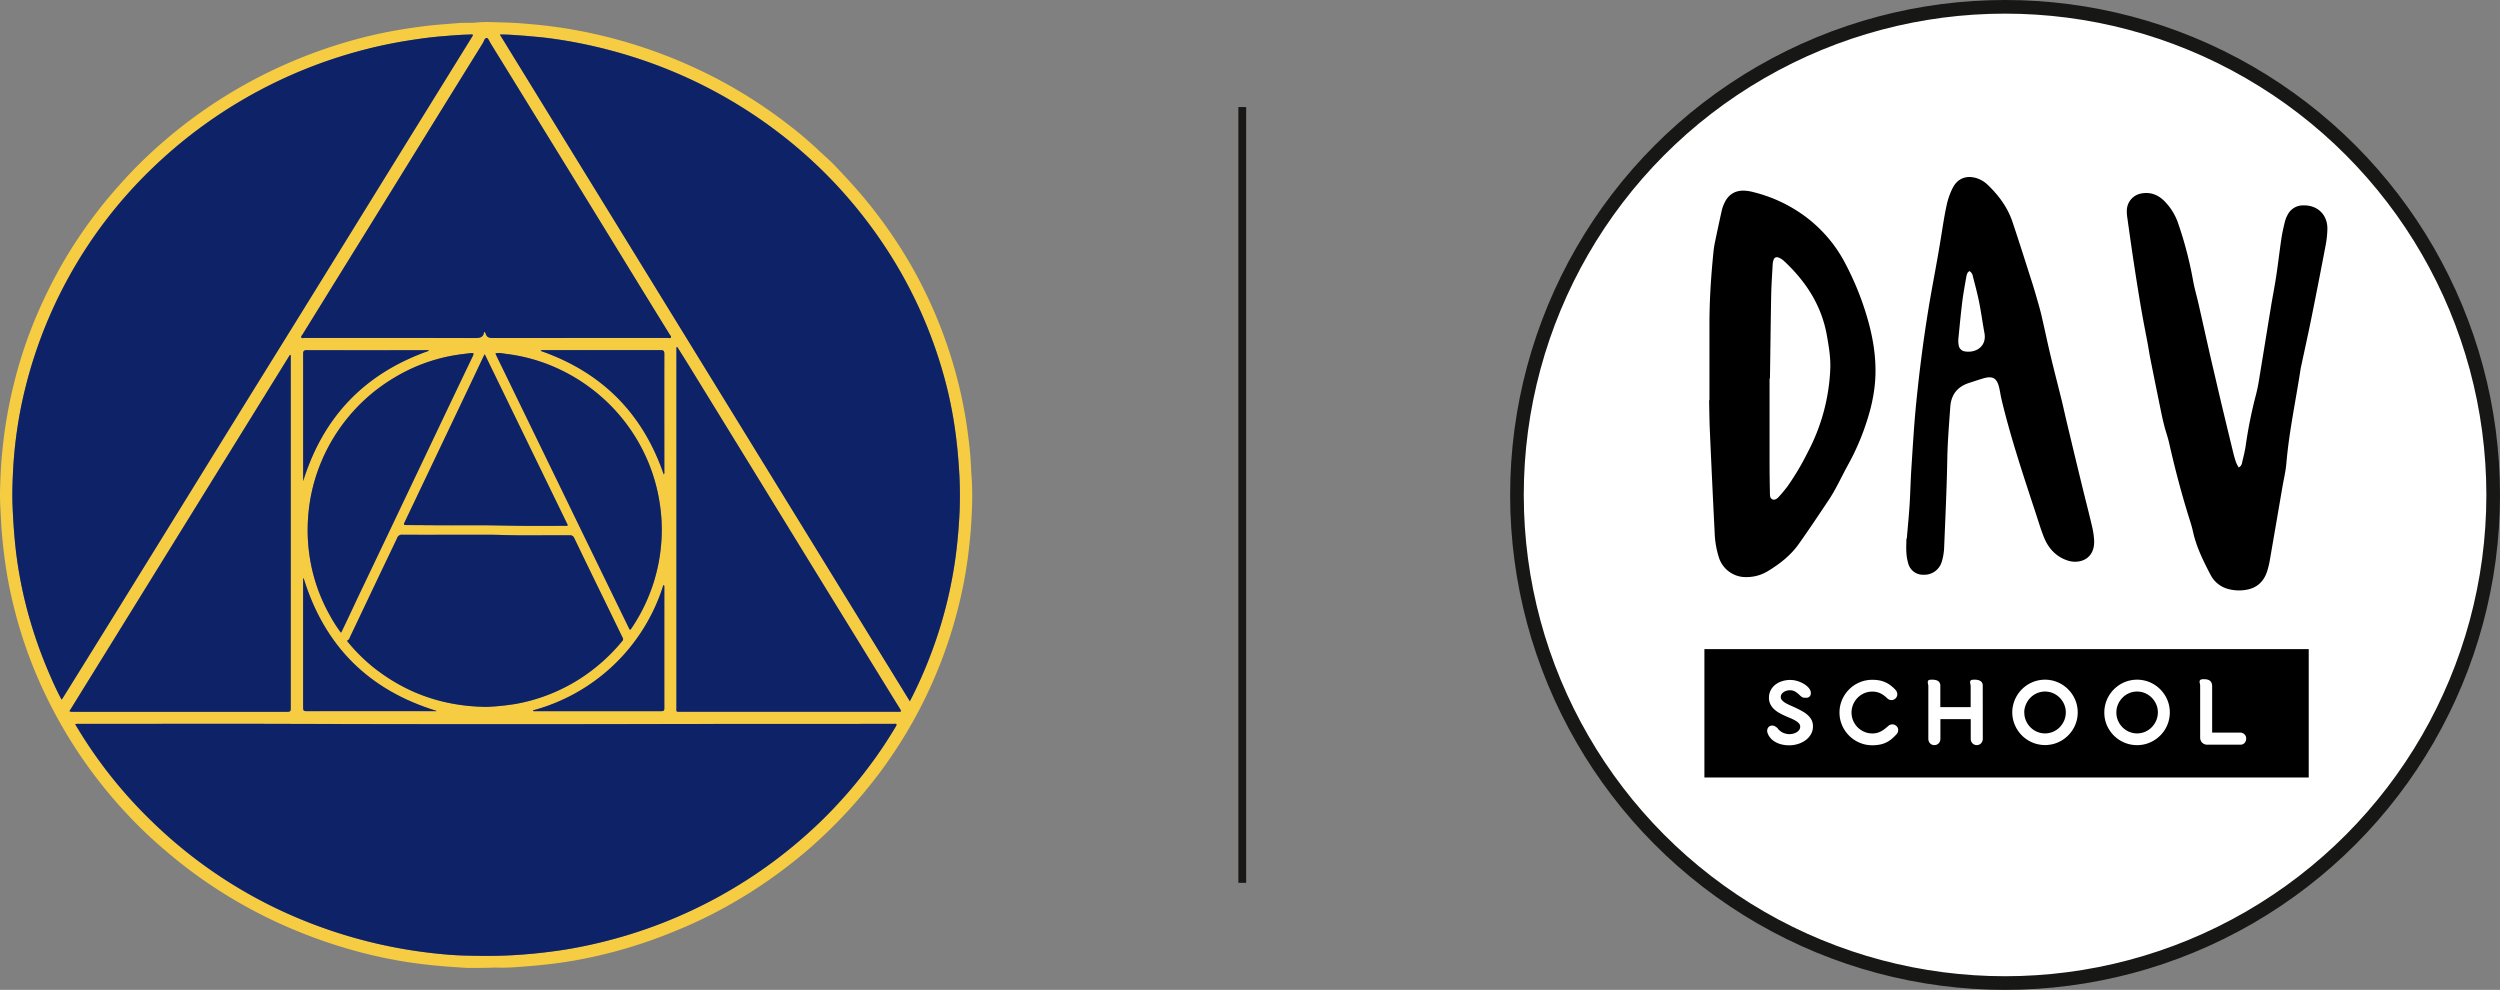 <?xml version="1.0" encoding="UTF-8" standalone="no"?>
<svg
   viewBox="0 0 1283.099 508.04"
   width="1283.099"
   height="508.04"
   version="1.1"
   id="svg76"
   sodipodi:docname="logos-uc.svg"
   inkscape:version="1.1.1 (3bf5ae0d25, 2021-09-20, custom)"
   xmlns:inkscape="http://www.inkscape.org/namespaces/inkscape"
   xmlns:sodipodi="http://sodipodi.sourceforge.net/DTD/sodipodi-0.dtd"
   xmlns="http://www.w3.org/2000/svg"
   xmlns:svg="http://www.w3.org/2000/svg">
  <rect x="0" y="0" width="1283.099" height="508.04" fill="#808080" stroke="none"/>
  <sodipodi:namedview
     id="namedview78"
     pagecolor="#ffffff"
     bordercolor="#666666"
     borderopacity="1.0"
     inkscape:pageshadow="2"
     inkscape:pageopacity="0.0"
     inkscape:pagecheckerboard="0"
     showgrid="false"
     inkscape:zoom="0.87675993"
     inkscape:cx="639.2856"
     inkscape:cy="466.49029"
     inkscape:window-width="1920"
     inkscape:window-height="995"
     inkscape:window-x="0"
     inkscape:window-y="0"
     inkscape:window-maximized="1"
     inkscape:current-layer="svg76" />
  <defs
     id="defs4">
    <style
       id="style2">
      .cls-1 {
        font-size: 137px;
        font-family: Montserrat-Medium, Montserrat;
        font-weight: 500;
      }

      .cls-2 {
        fill: #42a9f7;
      }

      .cls-3 {
        fill: #fde041;
      }

      .cls-4, .cls-5 {
        fill: #fff;
      }

      .cls-4 {
        stroke: #171716;
        stroke-width: 7px;
      }

      .cls-4, .cls-6 {
        stroke-miterlimit: 10;
      }

      .cls-6 {
        fill: #6f7173;
        stroke: #181716;
        stroke-width: 4px;
      }

      .cls-7 {
        fill: #f6cc42;
      }

      .cls-8 {
        fill: #0e2268;
      }
    </style>
  </defs>
  <g
     id="Layer_2"
     data-name="Layer 2"
     transform="translate(-10.221)">
    <g
       id="Dav-Collaboration_Image"
       data-name="Dav-Collaboration Image">
      <g
         id="g72">
        <g
           id="g70">
          <g
             id="g34">
            <circle
               class="cls-4"
               cx="1039.3"
               cy="254.02"
               r="250.52"
               id="circle6" />
            <g
               id="g32">
              <g
                 id="g14">
                <path
                   d="m 887.58,205.42 c 0,-13.07 0,-26.14 0,-39.21 0,-12.13 0.79,-24.23 2,-36.3 a 49.87,49.87 0 0 1 0.74,-5.17 q 1.74,-8.43 3.6,-16.82 a 18.8,18.8 0 0 1 1.32,-3.68 c 2,-4.34 5.41,-6.55 10.2,-6.39 a 21.72,21.72 0 0 1 4.71,0.76 74.83,74.83 0 0 1 26.46,12.39 70.72,70.72 0 0 1 20.63,24.11 148.35,148.35 0 0 1 12.15,30.89 c 2.93,11 4.3,22.26 2.8,33.65 a 86.93,86.93 0 0 1 -3,13.81 124.76,124.76 0 0 1 -10.36,24.89 c -3.38,6.09 -6.19,12.5 -10.07,18.31 -5.08,7.6 -10.14,15.22 -15.44,22.67 -4.1,5.75 -9.62,10.05 -15.62,13.71 a 21.06,21.06 0 0 1 -11,3.15 14.46,14.46 0 0 1 -14.31,-10.19 47.22,47.22 0 0 1 -2.14,-12.64 q -1.31,-26.1 -2.46,-52.21 c -0.24,-5.22 -0.27,-10.45 -0.39,-15.68 z m 31,-11.16 h -0.15 q 0,21.57 0,43.13 c 0,5.23 0.08,10.45 0.18,15.68 0,1.21 0,2.67 1.33,3.23 1.33,0.56 2.49,-0.49 3.35,-1.45 a 69,69 0 0 0 4.44,-5.36 131,131 0 0 0 10.1,-17 100.25,100.25 0 0 0 11.77,-43.34 c 0.2,-5.72 -0.75,-11.28 -1.73,-16.86 -2.7,-15.48 -10.77,-27.84 -22.06,-38.37 a 10,10 0 0 0 -1.57,-1.16 5.9,5.9 0 0 0 -1.38,-0.62 1.72,1.72 0 0 0 -2.31,1.06 8.09,8.09 0 0 0 -0.52,2.53 c -0.29,5.3 -0.66,10.59 -0.77,15.88 -0.26,14.19 -0.41,28.39 -0.63,42.65 z"
                   id="path8" />
                <path
                   d="m 1159.22,239.92 a 3.23,3.23 0 0 0 1.75,-2.59 c 0.68,-2.9 1.45,-5.79 1.85,-8.73 a 231.41,231.41 0 0 1 5.21,-25.82 c 0.58,-2.25 1.07,-4.53 1.45,-6.82 2.13,-12.9 4.2,-25.8 6.32,-38.7 0.89,-5.44 2,-10.86 2.78,-16.31 0.93,-6.18 1.63,-12.39 2.55,-18.56 0.43,-2.87 1.08,-5.71 1.77,-8.53 a 14.91,14.91 0 0 1 1.43,-3.63 8.82,8.82 0 0 1 8,-4.82 c 7.25,-0.19 12.42,4.68 12.4,11.93 a 50.47,50.47 0 0 1 -1,9.07 q -3.51,18.51 -7.24,37 c -1.68,8.32 -3.53,16.62 -5.3,24.92 -0.06,0.29 -0.14,0.57 -0.18,0.85 -2.45,16.22 -5.94,32.28 -7.34,48.67 -0.35,4.1 -1.35,8.16 -2.05,12.24 q -3.19,18.68 -6.42,37.35 a 41.56,41.56 0 0 1 -1.45,5.92 c -1.81,5.48 -5.58,8.68 -11.35,9.45 a 21,21 0 0 1 -7.58,-0.28 14.32,14.32 0 0 1 -10,-7.4 c -3.73,-7.15 -7.34,-14.35 -9.08,-22.33 -0.7,-3.19 -1.78,-6.29 -2.74,-9.41 -3.66,-12 -6.78,-24 -9.54,-36.22 -0.63,-2.76 -1.6,-5.44 -2.32,-8.17 q -0.91,-3.48 -1.63,-7 -2.9,-14.07 -5.7,-28.17 c -0.47,-2.34 -0.81,-4.72 -1.24,-7.07 -1.14,-6.14 -2.38,-12.26 -3.43,-18.41 -1.3,-7.59 -2.5,-15.19 -3.66,-22.8 -1.2,-7.89 -2.3,-15.8 -3.42,-23.71 a 20.73,20.73 0 0 1 -0.27,-3.68 9,9 0 0 1 7.75,-8.91 c 5,-0.83 9,1.12 12.25,4.71 a 29.68,29.68 0 0 1 6.25,10.39 195.61,195.61 0 0 1 7.72,29.47 c 0.73,4.21 2,8.33 2.92,12.51 1.87,8.21 3.69,16.43 5.55,24.65 0.7,3.11 1.44,6.22 2.17,9.33 1.45,6.22 2.89,12.45 4.37,18.66 q 2.84,11.87 5.73,23.72 a 47.22,47.22 0 0 0 1.43,4.8 18.25,18.25 0 0 0 1.29,2.43 z"
                   id="path10" />
                <path
                   d="m 988.87,276.46 c 0.48,-5.79 1.06,-11.57 1.43,-17.36 0.4,-6.16 0.49,-12.34 0.9,-18.49 0.74,-11.3 1.38,-22.62 2.51,-33.88 1.61,-16.11 3.65,-32.18 6.27,-48.16 1.86,-11.38 4.15,-22.7 6,-34.09 1.07,-6.37 1.94,-12.77 3.32,-19.09 a 36.27,36.27 0 0 1 3.16,-9 c 2.38,-4.58 6.48,-6.39 11.48,-5.16 a 14.39,14.39 0 0 1 6.55,3.73 c 5.57,5.36 10.1,11.47 12.58,18.84 3.46,10.25 6.69,20.58 10,30.88 1.17,3.67 2.23,7.37 3.29,11.07 0.73,2.58 1.44,5.17 2,7.79 1.47,6.36 2.8,12.76 4.32,19.11 1.72,7.21 3.59,14.37 5.36,21.56 1,3.88 1.8,7.78 2.73,11.66 q 4,16.84 8.1,33.66 c 1.65,6.78 3.41,13.52 5,20.3 a 43.6,43.6 0 0 1 1.12,7.09 c 0.68,10.14 -7.55,12.81 -13.72,10.72 -5.89,-2 -9.73,-6.24 -12,-11.86 -1.57,-3.9 -2.77,-7.95 -4.08,-11.95 -2.44,-7.38 -4.87,-14.75 -7.23,-22.15 -3.87,-12.1 -7.5,-24.27 -10.47,-36.64 -0.47,-2 -0.74,-4 -1.19,-6 -1.16,-5 -3.34,-6.27 -8.21,-4.83 -2.43,0.72 -4.83,1.55 -7.25,2.32 -6,1.92 -9.21,6 -9.66,12.3 -0.64,9 -1.38,17.93 -1.54,26.95 -0.27,15.09 -1,30.18 -1.61,45.27 a 29.42,29.42 0 0 1 -1.22,7.27 9.33,9.33 0 0 1 -9.42,6.66 7.78,7.78 0 0 1 -7.66,-5.39 24.37,24.37 0 0 1 -1.07,-6 c -0.18,-2.38 0,-4.78 0,-7.17 z M 1021,139.1 c -0.34,0.34 -0.79,0.62 -1,1 a 10.64,10.64 0 0 0 -0.66,2.3 c -0.69,4.14 -1.49,8.28 -2,12.45 -0.78,6.33 -1.38,12.68 -2,19 a 12.14,12.14 0 0 0 0.14,3.24 3.74,3.74 0 0 0 3.32,3.28 c 5.64,0.88 11.14,-2.65 9.93,-9.38 -1,-5.35 -1.7,-10.74 -2.77,-16.07 -0.88,-4.4 -2.07,-8.74 -3.19,-13.09 A 3.82,3.82 0 0 0 1021,139.1 Z"
                   id="path12" />
              </g>
              <rect
                 x="884.99"
                 y="333.15"
                 width="310.16"
                 height="65.89"
                 id="rect16" />
              <g
                 id="g30">
                <path
                   class="cls-5"
                   d="m 936.82,358.1 a 3.75,3.75 0 0 1 -0.68,0 2.3,2.3 0 0 1 -0.66,-0.17 3.66,3.66 0 0 1 -0.67,-0.36 6,6 0 0 1 -0.73,-0.61 12.72,12.72 0 0 0 -2.5,-2 5.27,5.27 0 0 0 -2.74,-0.7 6,6 0 0 0 -1.62,0.24 5.37,5.37 0 0 0 -1.5,0.67 3.77,3.77 0 0 0 -1.1,1.08 2.7,2.7 0 0 0 -0.44,1.47 2.54,2.54 0 0 0 0.71,1.73 8,8 0 0 0 1.89,1.45 c 0.79,0.44 1.68,0.88 2.67,1.31 0.99,0.43 2,0.9 3,1.38 1,0.48 2,1 3,1.57 a 14.32,14.32 0 0 1 2.66,1.94 8.73,8.73 0 0 1 1.9,2.47 7.06,7.06 0 0 1 0.69,3.19 8,8 0 0 1 -1.07,4.15 9.92,9.92 0 0 1 -2.79,3.05 13.41,13.41 0 0 1 -3.89,1.9 14.83,14.83 0 0 1 -4.36,0.66 15.73,15.73 0 0 1 -4.66,-0.63 12,12 0 0 1 -3.41,-1.64 8.52,8.52 0 0 1 -2.21,-2.24 7,7 0 0 1 -1.07,-2.43 3.43,3.43 0 0 1 0.05,-1.2 2.78,2.78 0 0 1 0.46,-1 2.46,2.46 0 0 1 0.84,-0.72 2.7,2.7 0 0 1 1.24,-0.27 2.83,2.83 0 0 1 1.35,0.35 7,7 0 0 1 1.36,1 4.82,4.82 0 0 0 1,1.14 8.12,8.12 0 0 0 1.41,1 8.82,8.82 0 0 0 1.74,0.66 7.22,7.22 0 0 0 1.92,0.25 7.73,7.73 0 0 0 1.95,-0.25 6.54,6.54 0 0 0 1.78,-0.73 4.54,4.54 0 0 0 1.3,-1.2 2.75,2.75 0 0 0 0.51,-1.67 2.46,2.46 0 0 0 -0.69,-1.71 7.92,7.92 0 0 0 -1.8,-1.4 25.28,25.28 0 0 0 -2.55,-1.26 c -1,-0.4 -1.94,-0.83 -3,-1.29 -1.06,-0.46 -2,-1 -2.94,-1.52 a 12.58,12.58 0 0 1 -2.55,-1.91 8.81,8.81 0 0 1 -1.8,-2.48 7.11,7.11 0 0 1 -0.7,-3.23 8.21,8.21 0 0 1 0.83,-3.73 8.47,8.47 0 0 1 2.3,-2.89 10.62,10.62 0 0 1 3.49,-1.87 13.76,13.76 0 0 1 4.4,-0.67 11.82,11.82 0 0 1 2.4,0.26 14.55,14.55 0 0 1 2.41,0.73 16.12,16.12 0 0 1 2.2,1.1 11.66,11.66 0 0 1 1.8,1.37 7,7 0 0 1 1.24,1.56 3.42,3.42 0 0 1 0.43,1.62 2.82,2.82 0 0 1 -0.23,1.25 2.23,2.23 0 0 1 -0.63,0.79 2.61,2.61 0 0 1 -0.92,0.43 5.26,5.26 0 0 1 -1.02,0.01 z"
                   id="path18" />
                <path
                   class="cls-5"
                   d="m 978.86,358.44 a 13.12,13.12 0 0 0 -3.45,-2.55 9.53,9.53 0 0 0 -4.27,-0.93 10.37,10.37 0 0 0 -4.15,0.84 10.58,10.58 0 0 0 -3.38,2.33 11.12,11.12 0 0 0 -2.28,3.43 10.79,10.79 0 0 0 0,8.3 11.11,11.11 0 0 0 2.29,3.41 10.9,10.9 0 0 0 3.39,2.31 10,10 0 0 0 4.13,0.85 9.15,9.15 0 0 0 4.76,-1.23 13.83,13.83 0 0 0 1.94,-1.32 c 0.61,-0.49 1.22,-1 1.85,-1.58 a 4,4 0 0 1 0.83,-0.38 3,3 0 0 1 0.92,-0.14 3.1,3.1 0 0 1 0.92,0.13 2.65,2.65 0 0 1 0.85,0.44 2.92,2.92 0 0 1 0.91,1 2.68,2.68 0 0 1 0.33,1.31 3.46,3.46 0 0 1 -0.21,1.18 3.31,3.31 0 0 1 -0.72,1.07 22.69,22.69 0 0 1 -2.63,2.52 13.29,13.29 0 0 1 -2.8,1.74 13.89,13.89 0 0 1 -3.18,1 20,20 0 0 1 -3.77,0.33 16.38,16.38 0 0 1 -6.54,-1.33 16.73,16.73 0 0 1 -5.35,-3.61 17,17 0 0 1 -3.61,-5.34 16.35,16.35 0 0 1 -1.32,-6.55 16.81,16.81 0 0 1 0.6,-4.44 17,17 0 0 1 1.7,-4 17.36,17.36 0 0 1 2.63,-3.4 16.73,16.73 0 0 1 11.89,-4.93 20.71,20.71 0 0 1 3.42,0.27 14.13,14.13 0 0 1 3.05,0.9 12.74,12.74 0 0 1 2.8,1.61 18.26,18.26 0 0 1 2.66,2.4 3.46,3.46 0 0 1 0.92,2.22 2.87,2.87 0 0 1 -1,2.23 3,3 0 0 1 -0.84,0.54 2.58,2.58 0 0 1 -1,0.24 3.17,3.17 0 0 1 -1.12,-0.16 3.87,3.87 0 0 1 -1.17,-0.71 z"
                   id="path20" />
                <path
                   class="cls-5"
                   d="m 1027.87,379.2 a 3.18,3.18 0 0 1 -0.25,1.28 3.28,3.28 0 0 1 -0.63,1 3,3 0 0 1 -2.21,0.94 3,3 0 0 1 -1.25,-0.26 2.93,2.93 0 0 1 -1,-0.71 3.17,3.17 0 0 1 -0.63,-1 3.69,3.69 0 0 1 -0.22,-1.25 v -10.12 h -15.57 v 10.12 a 3.69,3.69 0 0 1 -0.22,1.25 3.33,3.33 0 0 1 -0.62,1 2.65,2.65 0 0 1 -1,0.71 3.16,3.16 0 0 1 -1.29,0.26 3,3 0 0 1 -1.26,-0.26 2.94,2.94 0 0 1 -1.58,-1.76 3.66,3.66 0 0 1 -0.22,-1.23 v -27.09 a 4.59,4.59 0 0 0 -0.16,-1 3.73,3.73 0 0 1 -0.12,-1 1.74,1.74 0 0 1 0.07,-0.53 0.78,0.78 0 0 1 0.31,-0.39 1.57,1.57 0 0 1 0.62,-0.25 5.14,5.14 0 0 1 1.07,-0.09 8.72,8.72 0 0 1 1.76,0.16 4.25,4.25 0 0 1 1.38,0.5 2.68,2.68 0 0 1 0.9,1 3,3 0 0 1 0.32,1.46 v 11 h 15.57 v -10.86 a 7.25,7.25 0 0 0 -0.16,-1 3.73,3.73 0 0 1 -0.12,-1 1.28,1.28 0 0 1 0.09,-0.53 0.75,0.75 0 0 1 0.32,-0.39 1.73,1.73 0 0 1 0.65,-0.25 5.27,5.27 0 0 1 1.07,-0.09 9.29,9.29 0 0 1 1.61,0.13 4,4 0 0 1 1.38,0.48 2.67,2.67 0 0 1 1,0.94 3,3 0 0 1 0.36,1.53 z"
                   id="path22" />
                <path
                   class="cls-5"
                   d="m 1043,365.63 a 16.76,16.76 0 0 1 2.31,-8.46 16.66,16.66 0 0 1 2.62,-3.4 17.48,17.48 0 0 1 3.41,-2.64 17,17 0 0 1 4,-1.69 16.88,16.88 0 0 1 8.92,0 17.45,17.45 0 0 1 4,1.69 17.06,17.06 0 0 1 3.39,2.64 16.41,16.41 0 0 1 2.64,3.4 17,17 0 0 1 1.7,4 16.88,16.88 0 0 1 0,8.92 17,17 0 0 1 -1.7,4 17.18,17.18 0 0 1 -6,6 17,17 0 0 1 -4,1.7 16.84,16.84 0 0 1 -11,-0.72 17.17,17.17 0 0 1 -5.35,-3.61 17,17 0 0 1 -3.6,-5.35 16.17,16.17 0 0 1 -1.34,-6.48 z m 6.18,0.05 a 10.36,10.36 0 0 0 0.83,4.15 11,11 0 0 0 2.28,3.41 10.59,10.59 0 0 0 3.39,2.32 10.51,10.51 0 0 0 8.28,0 10.79,10.79 0 0 0 3.39,-2.33 11.43,11.43 0 0 0 2.29,-3.44 10.62,10.62 0 0 0 0.83,-4.16 10.4,10.4 0 0 0 -0.83,-4.13 11.25,11.25 0 0 0 -2.29,-3.4 10.93,10.93 0 0 0 -3.39,-2.32 10.51,10.51 0 0 0 -8.28,0 10.46,10.46 0 0 0 -3.39,2.33 11.18,11.18 0 0 0 -2.28,3.43 10.35,10.35 0 0 0 -0.87,4.14 z"
                   id="path24" />
                <path
                   class="cls-5"
                   d="m 1090.25,365.63 a 16.62,16.62 0 0 1 2.3,-8.46 17.07,17.07 0 0 1 2.63,-3.4 17.48,17.48 0 0 1 3.41,-2.64 16.84,16.84 0 0 1 4,-1.69 16.88,16.88 0 0 1 8.92,0 16.61,16.61 0 0 1 7.41,4.33 16.76,16.76 0 0 1 2.64,3.4 17,17 0 0 1 1.7,4 16.88,16.88 0 0 1 0,8.92 16.71,16.71 0 0 1 -4.34,7.42 16.86,16.86 0 0 1 -7.41,4.33 16.84,16.84 0 0 1 -11,-0.72 16.93,16.93 0 0 1 -9,-9 16.33,16.33 0 0 1 -1.26,-6.49 z m 6.18,0.05 a 10.36,10.36 0 0 0 0.83,4.15 10.8,10.8 0 0 0 2.28,3.41 10.55,10.55 0 0 0 3.38,2.32 10.53,10.53 0 0 0 8.29,0 10.64,10.64 0 0 0 3.38,-2.33 11.07,11.07 0 0 0 2.29,-3.44 10.45,10.45 0 0 0 0.84,-4.16 10.24,10.24 0 0 0 -0.84,-4.13 10.89,10.89 0 0 0 -2.29,-3.4 10.77,10.77 0 0 0 -3.38,-2.32 10.53,10.53 0 0 0 -8.29,0 10.42,10.42 0 0 0 -3.38,2.33 11,11 0 0 0 -2.28,3.43 10.35,10.35 0 0 0 -0.83,4.14 z"
                   id="path26" />
                <path
                   class="cls-5"
                   d="m 1163.05,379.08 a 3.18,3.18 0 0 1 -0.23,1.26 3.1,3.1 0 0 1 -0.63,1 2.71,2.71 0 0 1 -0.91,0.63 2.64,2.64 0 0 1 -1.12,0.23 h -17.27 a 3.46,3.46 0 0 1 -1.39,-0.32 3.24,3.24 0 0 1 -1.08,-0.76 3.18,3.18 0 0 1 -0.72,-1.12 3.62,3.62 0 0 1 -0.27,-1.41 v -26.75 a 4.51,4.51 0 0 0 -0.16,-1 3.83,3.83 0 0 1 -0.13,-1 1.21,1.21 0 0 1 0.1,-0.52 0.79,0.79 0 0 1 0.33,-0.4 2.18,2.18 0 0 1 0.64,-0.25 6.33,6.33 0 0 1 1.08,-0.09 8.46,8.46 0 0 1 1.73,0.17 3.76,3.76 0 0 1 1.35,0.58 2.76,2.76 0 0 1 0.89,1.13 4.32,4.32 0 0 1 0.32,1.81 V 376 H 1160 a 3.06,3.06 0 0 1 1.15,0.23 3.1,3.1 0 0 1 1,0.63 3.36,3.36 0 0 1 0.69,1 3,3 0 0 1 0.21,1.22 z"
                   id="path28" />
              </g>
            </g>
          </g>
          <line
             class="cls-6"
             x1="647.8"
             y1="54.94"
             x2="647.8"
             y2="453.1"
             id="line36" />
          <g
             id="g68">
            <path
               class="cls-7"
               d="m 260.73,496.72 c -4.6,0 -8.14,0.18 -11.66,0 -5,-0.32 -10,-0.64 -15,-1.12 -5.87,-0.57 -11.71,-1.29 -17.51,-2.27 a 242,242 0 0 1 -25.5,-5.71 261.05,261.05 0 0 1 -42,-15.83 250.31,250.31 0 0 1 -36.67,-21.69 C 105.96,445.54 99.8,440.59 93.82,435.44 A 230.49,230.49 0 0 1 76.37,418.8 243.32,243.32 0 0 1 32.09,353.5 233.52,233.52 0 0 1 16.25,306.96 q -2.23,-9.71 -3.55,-19.6 c -0.84,-6.36 -1.55,-12.71 -1.89,-19.11 -0.29,-5.71 -0.72,-11.41 -0.55,-17.12 0.17,-6 0.4,-12 1,-18 a 240.6,240.6 0 0 1 6.52,-37.88 228.81,228.81 0 0 1 11.47,-33.87 256.11,256.11 0 0 1 12.33,-24.91 237.91,237.91 0 0 1 18.57,-27.86 c 4.46,-5.81 9.23,-11.36 14.18,-16.77 q 5.92,-6.47 12.32,-12.46 a 251.32,251.32 0 0 1 62.11,-42.68 256,256 0 0 1 44.91,-16.71 237,237 0 0 1 23.43,-5 c 5.41,-0.86 10.82,-1.63 16.27,-2.15 4.06,-0.38 8.13,-0.65 12.19,-1 3.05,-0.23 6.1,0 9.12,-0.27 a 52.75,52.75 0 0 1 6.76,-0.25 c 5.34,0.16 10.7,0.24 16,0.64 8.63,0.66 17.25,1.58 25.78,3.07 A 252.79,252.79 0 0 1 334.4,22.45 256.09,256.09 0 0 1 379.32,41 249.83,249.83 0 0 1 415.24,64.28 193.76,193.76 0 0 1 430.1,76.9 c 2.81,2.68 5.82,5.17 8.5,8 5.43,5.68 10.76,11.45 15.78,17.52 a 244.16,244.16 0 0 1 22.62,32.34 237.46,237.46 0 0 1 25.72,64.48 c 1.46,6.21 2.68,12.47 3.62,18.78 0.78,5.3 1.45,10.6 1.89,15.94 0.29,3.55 0.37,7.1 0.65,10.64 a 150.13,150.13 0 0 1 0.17,16.7 q -0.27,8.19 -1.11,16.39 c -0.59,5.79 -1.32,11.57 -2.32,17.29 a 239.11,239.11 0 0 1 -41.51,98.34 c -3.56,5 -7.39,9.74 -11.29,14.46 a 250.35,250.35 0 0 1 -20,21.17 221.57,221.57 0 0 1 -17.53,15 243.18,243.18 0 0 1 -26,17.73 239.92,239.92 0 0 1 -27.66,14.13 c -7.48,3.19 -15,6.14 -22.78,8.67 a 246.08,246.08 0 0 1 -30.45,7.87 q -8.43,1.62 -17,2.58 c -6.13,0.68 -12.26,1.18 -18.42,1.58 -4.51,0.28 -8.91,-0.02 -12.25,0.21 z m -211.9,-125 c 0.12,0.25 0.17,0.38 0.25,0.51 a 235.6,235.6 0 0 0 38.61,48.92 241.19,241.19 0 0 0 75.82,50.24 250.18,250.18 0 0 0 69.4,17.88 c 5.25,0.59 10.54,1 15.82,1.16 7.83,0.2 15.67,0.28 23.51,-0.13 7.84,-0.41 15.43,-1.15 23.11,-2.21 7.52,-1 15,-2.47 22.34,-4.24 a 245,245 0 0 0 115,-63.54 239.32,239.32 0 0 0 27,-31.73 c 3.63,-5.07 7,-10.31 10.2,-15.67 0.72,-1.21 0.5,-1.53 -0.81,-1.4 -0.21,0 -0.42,0 -0.64,0 -37.87,0.08 -75.74,0 -113.62,0.08 q -98.61,0.12 -197.23,-0.06 c -35.66,-0.12 -71.32,0 -107,0 a 3.77,3.77 0 0 0 -1.76,0.2 z m 217.94,-354 210.46,342.18 a 223,223 0 0 0 11,-24.77 226.14,226.14 0 0 0 12.57,-50.07 q 1.55,-11.88 2,-23.81 a 204.15,204.15 0 0 0 -0.48,-22.53 c -0.46,-6.7 -1.17,-13.35 -2.15,-20 A 211.67,211.67 0 0 0 493.6,189.16 232.45,232.45 0 0 0 470,135.42 243.3,243.3 0 0 0 439.58,95 239,239 0 0 0 410.19,68.31 244.58,244.58 0 0 0 363.84,40.31 247.52,247.52 0 0 0 322.27,25.49 c -7.74,-2 -15.57,-3.66 -23.46,-4.94 -4.32,-0.7 -8.67,-1.28 -13.05,-1.66 -2.65,-0.23 -5.31,-0.51 -8,-0.69 -3.53,-0.2 -7.07,-0.54 -10.99,-0.46 z M 41.82,359.09 c 0.35,-0.46 0.55,-0.69 0.71,-0.95 q 14.49,-23.36 29,-46.72 19.13,-30.89 38.22,-61.78 17.94,-29 35.88,-58 15.89,-25.66 31.8,-51.31 19.72,-31.87 39.4,-63.76 17.82,-28.81 35.67,-57.61 c 0.19,-0.3 0.5,-0.7 0.42,-1 -0.17,-0.49 -0.73,-0.24 -1.11,-0.24 -4.88,0.06 -9.74,0.49 -14.6,0.89 -6.5,0.55 -13,1.46 -19.38,2.51 A 237.4,237.4 0 0 0 193,26.63 244.85,244.85 0 0 0 87.78,86.93 234.08,234.08 0 0 0 21,209 227.2,227.2 0 0 0 16.87,242.77 c -0.26,5.65 -0.42,11.32 -0.19,17 0.33,8.24 0.88,16.43 1.91,24.61 a 223.28,223.28 0 0 0 4.23,23.24 232.31,232.31 0 0 0 12,36.44 c 2.11,5.05 4.35,10.01 7,15.03 z M 259,170.36 a 3.66,3.66 0 0 1 0.44,0.79 c 0.51,2 1.87,2.34 3.79,2.34 q 44.88,-0.09 89.76,-0.05 c 0.51,0 1.19,0.26 1.48,-0.21 0.29,-0.47 -0.27,-1 -0.55,-1.5 Q 346.8,160.15 339.67,148.6 322.82,121.14 306,93.67 284.07,58 262.14,22.43 c -0.65,-1.06 -1.35,-2.91 -2.07,-2.93 -1.12,0 -1.48,1.78 -2.13,2.81 q -13.89,22.35 -27.72,44.74 -15.63,25.28 -31.22,50.57 -16.71,27 -33.42,54 c -0.3,0.48 -1.07,1 -0.64,1.62 0.43,0.62 1.08,0.2 1.63,0.2 29.08,0 58.16,0 87.24,0.06 2.39,0 4.38,-0.08 4.9,-2.94 -0.02,-0.07 0.13,-0.1 0.29,-0.2 z m 98.85,7.8 -0.48,0.08 v 1.66 q 0,91.59 0,183.18 c 0,2.39 -0.37,2.2 2.17,2.2 h 110.65 c 0.48,0 0.95,0 1.42,0 1.22,0.11 1.21,-0.36 0.67,-1.23 -1.5,-2.4 -3,-4.81 -4.46,-7.22 Q 450.22,328.26 432.63,299.68 414.48,270.16 396.37,240.63 380,214 363.6,187.33 c -1.89,-3.07 -3.82,-6.11 -5.73,-9.17 z M 45.86,365 a 2.86,2.86 0 0 0 1.76,0.28 q 55.08,0 110.16,0 c 1.25,0 1.69,-0.24 1.69,-1.62 q 0,-90.09 0,-180.19 c 0,-0.43 0.23,-0.94 -0.38,-1.42 z M 260,362.8 a 124.7,124.7 0 0 0 14.83,-1.49 91.08,91.08 0 0 0 32.47,-12.6 93.38,93.38 0 0 0 22.32,-19.78 c 0.6,-0.71 0.35,-1.18 0,-1.82 q -4.37,-8.94 -8.71,-17.91 -8,-16.47 -16,-32.95 a 2.26,2.26 0 0 0 -2.39,-1.49 c -11.8,-0.09 -23.59,0.24 -35.38,-0.17 -4.68,-0.16 -9.37,-0.1 -14.06,-0.11 -12.12,0 -24.24,0 -36.35,0 a 2.48,2.48 0 0 0 -2.71,1.65 c -2.92,6.32 -6,12.57 -9,18.85 L 189.86,327 c -0.22,0.47 -0.37,1.18 -0.75,1.35 -1,0.42 -0.61,0.8 -0.17,1.32 A 89.19,89.19 0 0 0 203,343.39 c 16.49,12.67 35.12,19.16 57,19.41 z m -74.78,-38.06 c 0.33,-0.6 0.6,-1 0.82,-1.49 q 3.93,-8.31 7.86,-16.63 8.74,-18.37 17.52,-36.73 12.89,-27.07 25.76,-54.16 7.86,-16.51 15.76,-33 c 0.54,-1.13 0.52,-1.63 -0.9,-1.48 -3,0.33 -6,0.68 -9,1.2 a 88.25,88.25 0 0 0 -30.56,11.48 90.52,90.52 0 0 0 -23.13,19.72 91.7,91.7 0 0 0 -13.74,22.25 89.46,89.46 0 0 0 -7.25,29.79 90.58,90.58 0 0 0 1.08,21.77 88,88 0 0 0 9.68,27.63 76.24,76.24 0 0 0 6.1,9.65 z m 79.29,-143.35 c 0.18,0.43 0.33,0.81 0.51,1.18 1.47,3 3,6.08 4.43,9.13 q 13.55,27.87 27.08,55.75 7.94,16.33 15.87,32.67 10.22,21 20.45,42 c 0.72,1.48 0.75,1.48 1.68,0.08 a 90.11,90.11 0 0 0 15.33,-49.74 87.29,87.29 0 0 0 -1.07,-14.24 89.62,89.62 0 0 0 -7.26,-24.22 91.06,91.06 0 0 0 -23.21,-30.84 92.17,92.17 0 0 0 -24,-15 89.1,89.1 0 0 0 -24.56,-6.57 c -1.68,-0.19 -3.41,-0.7 -5.25,-0.2 z m -5.48,0.41 c -0.29,0.5 -0.43,0.7 -0.54,0.93 q -5,10.64 -10.09,21.28 -10.89,22.89 -21.79,45.76 c -2.84,6 -5.7,11.93 -8.53,17.91 -0.83,1.75 -0.77,1.79 1.14,1.8 4.37,0 8.74,0 13.11,0.09 12.57,0.13 25.15,-0.14 37.72,0.18 10.11,0.25 20.22,0.1 30.33,0.12 0.38,0 0.83,0.19 1.28,-0.34 Q 280.42,225.84 259,181.8 Z m -93,114.93 c -0.4,0.39 -0.22,0.83 -0.22,1.21 q 0,32.71 0,65.43 c 0,1.36 0.43,1.64 1.7,1.64 q 33,-0.06 66.06,0 c 0.22,0 0.52,0.14 0.67,-0.15 q -52.12,-16 -68.19,-68.13 z m 117.71,67.87 c 0.26,0.61 0.68,0.38 1,0.38 q 32.46,0 64.92,0 c 1.13,0 1.55,-0.25 1.55,-1.48 q -0.06,-31 0,-62.08 c 0,-0.37 0.18,-0.84 -0.48,-1.17 a 96.19,96.19 0 0 1 -66.95,64.33 z M 165.82,246.92 c 10.32,-33.15 31.73,-55.43 64.63,-66.94 a 3.2,3.2 0 0 0 -1.83,-0.27 q -30.42,0 -60.85,0 c -1.66,0 -2,0.48 -2,2 q 0.07,32 0,64 z m 121.83,-66.85 c 31.43,10.89 52.41,32 63.19,63.34 0.53,-0.51 0.32,-1.06 0.32,-1.54 0,-20.07 0,-40.13 0,-60.2 0,-1.63 -0.44,-2 -2,-2 -20,0.06 -39.93,0 -59.89,0 a 2,2 0 0 0 -1.62,0.4 z"
               id="path38" />
            <path
               class="cls-8"
               d="m 48.83,371.73 a 3.77,3.77 0 0 1 1.84,-0.2 c 35.67,0 71.33,-0.1 107,0 q 98.62,0.31 197.23,0.06 c 37.88,-0.05 75.75,0 113.62,-0.08 0.22,0 0.43,0 0.64,0 1.31,-0.13 1.53,0.19 0.81,1.4 -3.2,5.36 -6.57,10.6 -10.2,15.67 a 239.32,239.32 0 0 1 -27,31.73 245,245 0 0 1 -115,63.54 c -7.38,1.77 -14.82,3.2 -22.34,4.24 -7.68,1.06 -15.36,1.81 -23.11,2.21 -7.75,0.4 -15.68,0.33 -23.51,0.13 -5.28,-0.13 -10.57,-0.57 -15.82,-1.16 A 250.18,250.18 0 0 1 163.59,471.39 241.19,241.19 0 0 1 87.77,421.15 235.6,235.6 0 0 1 49.16,372.23 C 49,372.11 49,372 48.83,371.73 Z"
               id="path40" />
            <path
               class="cls-8"
               d="m 266.77,17.74 c 3.92,-0.08 7.46,0.26 11,0.51 2.66,0.18 5.32,0.46 8,0.69 4.38,0.38 8.73,1 13.05,1.66 7.89,1.28 15.72,2.91 23.46,4.94 a 247.52,247.52 0 0 1 41.57,14.82 244.58,244.58 0 0 1 46.35,28 239,239 0 0 1 29.38,26.64 243.3,243.3 0 0 1 30.42,40.42 232.45,232.45 0 0 1 23.55,53.75 211.67,211.67 0 0 1 6.57,29.56 c 1,6.64 1.69,13.29 2.15,20 a 204.15,204.15 0 0 1 0.48,22.53 q -0.47,11.94 -2,23.81 a 226.14,226.14 0 0 1 -12.57,50.07 223,223 0 0 1 -11,24.77 z"
               id="path42" />
            <path
               class="cls-8"
               d="m 41.82,359.09 c -2.65,-5 -4.89,-10 -7,-15 a 232.31,232.31 0 0 1 -12,-36.44 223.28,223.28 0 0 1 -4.23,-23.24 c -1,-8.18 -1.58,-16.37 -1.91,-24.61 -0.23,-5.69 -0.07,-11.36 0.19,-17 A 227.2,227.2 0 0 1 21,209 234.9,234.9 0 0 1 87.78,86.93 244.85,244.85 0 0 1 193,26.63 a 237.4,237.4 0 0 1 24.77,-5.5 c 6.43,-1.05 12.88,-2 19.38,-2.51 4.86,-0.4 9.72,-0.83 14.6,-0.89 0.38,0 0.94,-0.25 1.11,0.24 0.08,0.25 -0.23,0.65 -0.42,1 q -17.8,28.77 -35.64,57.56 -19.71,31.88 -39.4,63.76 -15.87,25.71 -31.8,51.31 -18,29 -35.88,58 -19.11,30.93 -38.22,61.82 -14.46,23.37 -29,46.72 c -0.13,0.26 -0.33,0.49 -0.68,0.95 z"
               id="path44" />
            <path
               class="cls-8"
               d="m 259,170.36 c -0.18,0.1 -0.33,0.13 -0.34,0.19 -0.52,2.86 -2.51,2.94 -4.9,2.94 -29.08,-0.07 -58.16,0 -87.24,-0.06 -0.55,0 -1.29,0.31 -1.63,-0.2 -0.34,-0.51 0.34,-1.14 0.64,-1.62 q 16.68,-27 33.42,-54 Q 214.6,92.33 230.2,67.04 244.05,44.66 257.92,22.3 c 0.65,-1 1,-2.84 2.13,-2.81 0.72,0 1.42,1.87 2.07,2.93 Q 284.07,58 306,93.67 q 16.88,27.45 33.72,54.93 7.11,11.57 14.25,23.13 c 0.28,0.46 0.91,0.93 0.55,1.5 -0.36,0.57 -1,0.21 -1.48,0.21 q -44.88,0 -89.76,0.05 c -1.92,0 -3.28,-0.31 -3.79,-2.34 A 3.66,3.66 0 0 0 259,170.36 Z"
               id="path46" />
            <path
               class="cls-8"
               d="m 357.87,178.16 c 1.91,3.06 3.84,6.1 5.73,9.17 q 16.4,26.67 32.77,53.31 18.13,29.52 36.26,59.05 17.58,28.57 35.19,57.15 c 1.49,2.41 3,4.82 4.46,7.22 0.54,0.87 0.55,1.34 -0.67,1.23 -0.47,0 -0.94,0 -1.42,0 H 359.57 c -2.54,0 -2.17,0.19 -2.17,-2.2 q 0,-91.59 0,-183.18 v -1.66 z"
               id="path48" />
            <path
               class="cls-8"
               d="M 45.86,365 159.05,182.08 c 0.61,0.48 0.38,1 0.38,1.42 q 0,90.11 0,180.19 c 0,1.38 -0.44,1.62 -1.69,1.62 q -55.08,0 -110.16,0 A 2.86,2.86 0 0 1 45.86,365 Z"
               id="path50" />
            <path
               class="cls-8"
               d="m 260,362.8 c -21.88,-0.25 -40.51,-6.74 -57,-19.41 a 89.19,89.19 0 0 1 -14.09,-13.72 c -0.44,-0.52 -0.78,-0.9 0.17,-1.32 0.38,-0.17 0.53,-0.88 0.75,-1.35 l 15.26,-32.06 c 3,-6.28 6,-12.53 9,-18.85 a 2.48,2.48 0 0 1 2.71,-1.65 c 12.11,0.06 24.23,0 36.35,0 4.69,0 9.38,-0.05 14.06,0.11 11.79,0.41 23.58,0.08 35.38,0.17 a 2.26,2.26 0 0 1 2.39,1.49 q 7.93,16.5 16,32.95 4.35,9 8.71,17.91 c 0.31,0.64 0.56,1.11 0,1.82 a 93.38,93.38 0 0 1 -22.32,19.78 91.08,91.08 0 0 1 -32.47,12.6 124.7,124.7 0 0 1 -14.9,1.53 z"
               id="path52" />
            <path
               class="cls-8"
               d="m 185.22,324.74 a 76.24,76.24 0 0 1 -6.11,-9.68 88,88 0 0 1 -9.68,-27.63 90.58,90.58 0 0 1 -1.08,-21.77 89.46,89.46 0 0 1 7.25,-29.79 91.7,91.7 0 0 1 13.74,-22.25 90.52,90.52 0 0 1 23.13,-19.72 88.25,88.25 0 0 1 30.53,-11.48 c 3,-0.52 6,-0.87 9,-1.2 1.42,-0.15 1.44,0.35 0.9,1.48 q -7.91,16.5 -15.76,33 -12.88,27.08 -25.76,54.16 -8.74,18.38 -17.52,36.73 -3.86,8.34 -7.86,16.66 c -0.18,0.46 -0.45,0.89 -0.78,1.49 z"
               id="path54" />
            <path
               class="cls-8"
               d="m 264.51,181.39 c 1.84,-0.5 3.57,0 5.24,0.21 a 89.1,89.1 0 0 1 24.56,6.57 92.17,92.17 0 0 1 24,15 91.06,91.06 0 0 1 23.22,30.83 89.62,89.62 0 0 1 7.26,24.14 87.29,87.29 0 0 1 1.07,14.24 90.11,90.11 0 0 1 -15.33,49.74 c -0.93,1.4 -1,1.4 -1.68,-0.08 q -10.23,-21 -20.45,-42 -7.95,-16.33 -15.87,-32.67 Q 283,219.58 269.45,191.7 c -1.47,-3 -3,-6.09 -4.43,-9.13 -0.18,-0.37 -0.33,-0.75 -0.51,-1.18 z"
               id="path56" />
            <path
               class="cls-8"
               d="m 259,181.8 q 21.44,44.12 42.63,87.73 c -0.45,0.53 -0.9,0.34 -1.28,0.34 -10.11,0 -20.22,0.13 -30.33,-0.12 -12.57,-0.32 -25.15,-0.05 -37.72,-0.18 -4.37,-0.05 -8.74,-0.06 -13.11,-0.09 -1.91,0 -2,-0.05 -1.14,-1.8 2.83,-6 5.69,-11.94 8.53,-17.91 Q 237.5,226.9 248.4,204 q 5.06,-10.63 10.09,-21.28 c 0.11,-0.22 0.25,-0.42 0.51,-0.92 z"
               id="path58" />
            <path
               class="cls-8"
               d="m 166.05,296.73 q 16,52.22 68.18,68.1 c -0.15,0.29 -0.45,0.15 -0.67,0.15 q -33,0 -66.06,0 c -1.27,0 -1.7,-0.28 -1.7,-1.64 q 0.06,-32.72 0,-65.43 c 0.03,-0.35 -0.15,-0.79 0.25,-1.18 z"
               id="path60" />
            <path
               class="cls-8"
               d="m 283.74,364.6 a 96.19,96.19 0 0 0 66.95,-64.33 c 0.66,0.33 0.48,0.8 0.48,1.17 q 0,31 0,62.08 c 0,1.23 -0.42,1.48 -1.55,1.48 q -32.46,0 -64.92,0 c -0.28,0 -0.7,0.21 -0.96,-0.4 z"
               id="path62" />
            <path
               class="cls-8"
               d="m 165.82,246.92 v -1.2 q 0,-32 0,-64 c 0,-1.55 0.31,-2 2,-2 q 30.43,0.09 60.85,0 a 3.2,3.2 0 0 1 1.83,0.27 c -32.95,11.5 -54.36,33.78 -64.68,66.93 z"
               id="path64" />
            <path
               class="cls-8"
               d="m 287.65,180.07 a 2,2 0 0 1 1.65,-0.36 c 20,0 39.92,0 59.89,0 1.58,0 2,0.37 2,2 -0.06,20.07 0,40.13 0,60.2 0,0.48 0.21,1 -0.32,1.54 C 340.06,212.07 319.08,191 287.65,180.07 Z"
               id="path66" />
          </g>
        </g>
      </g>
    </g>
  </g>
</svg>
